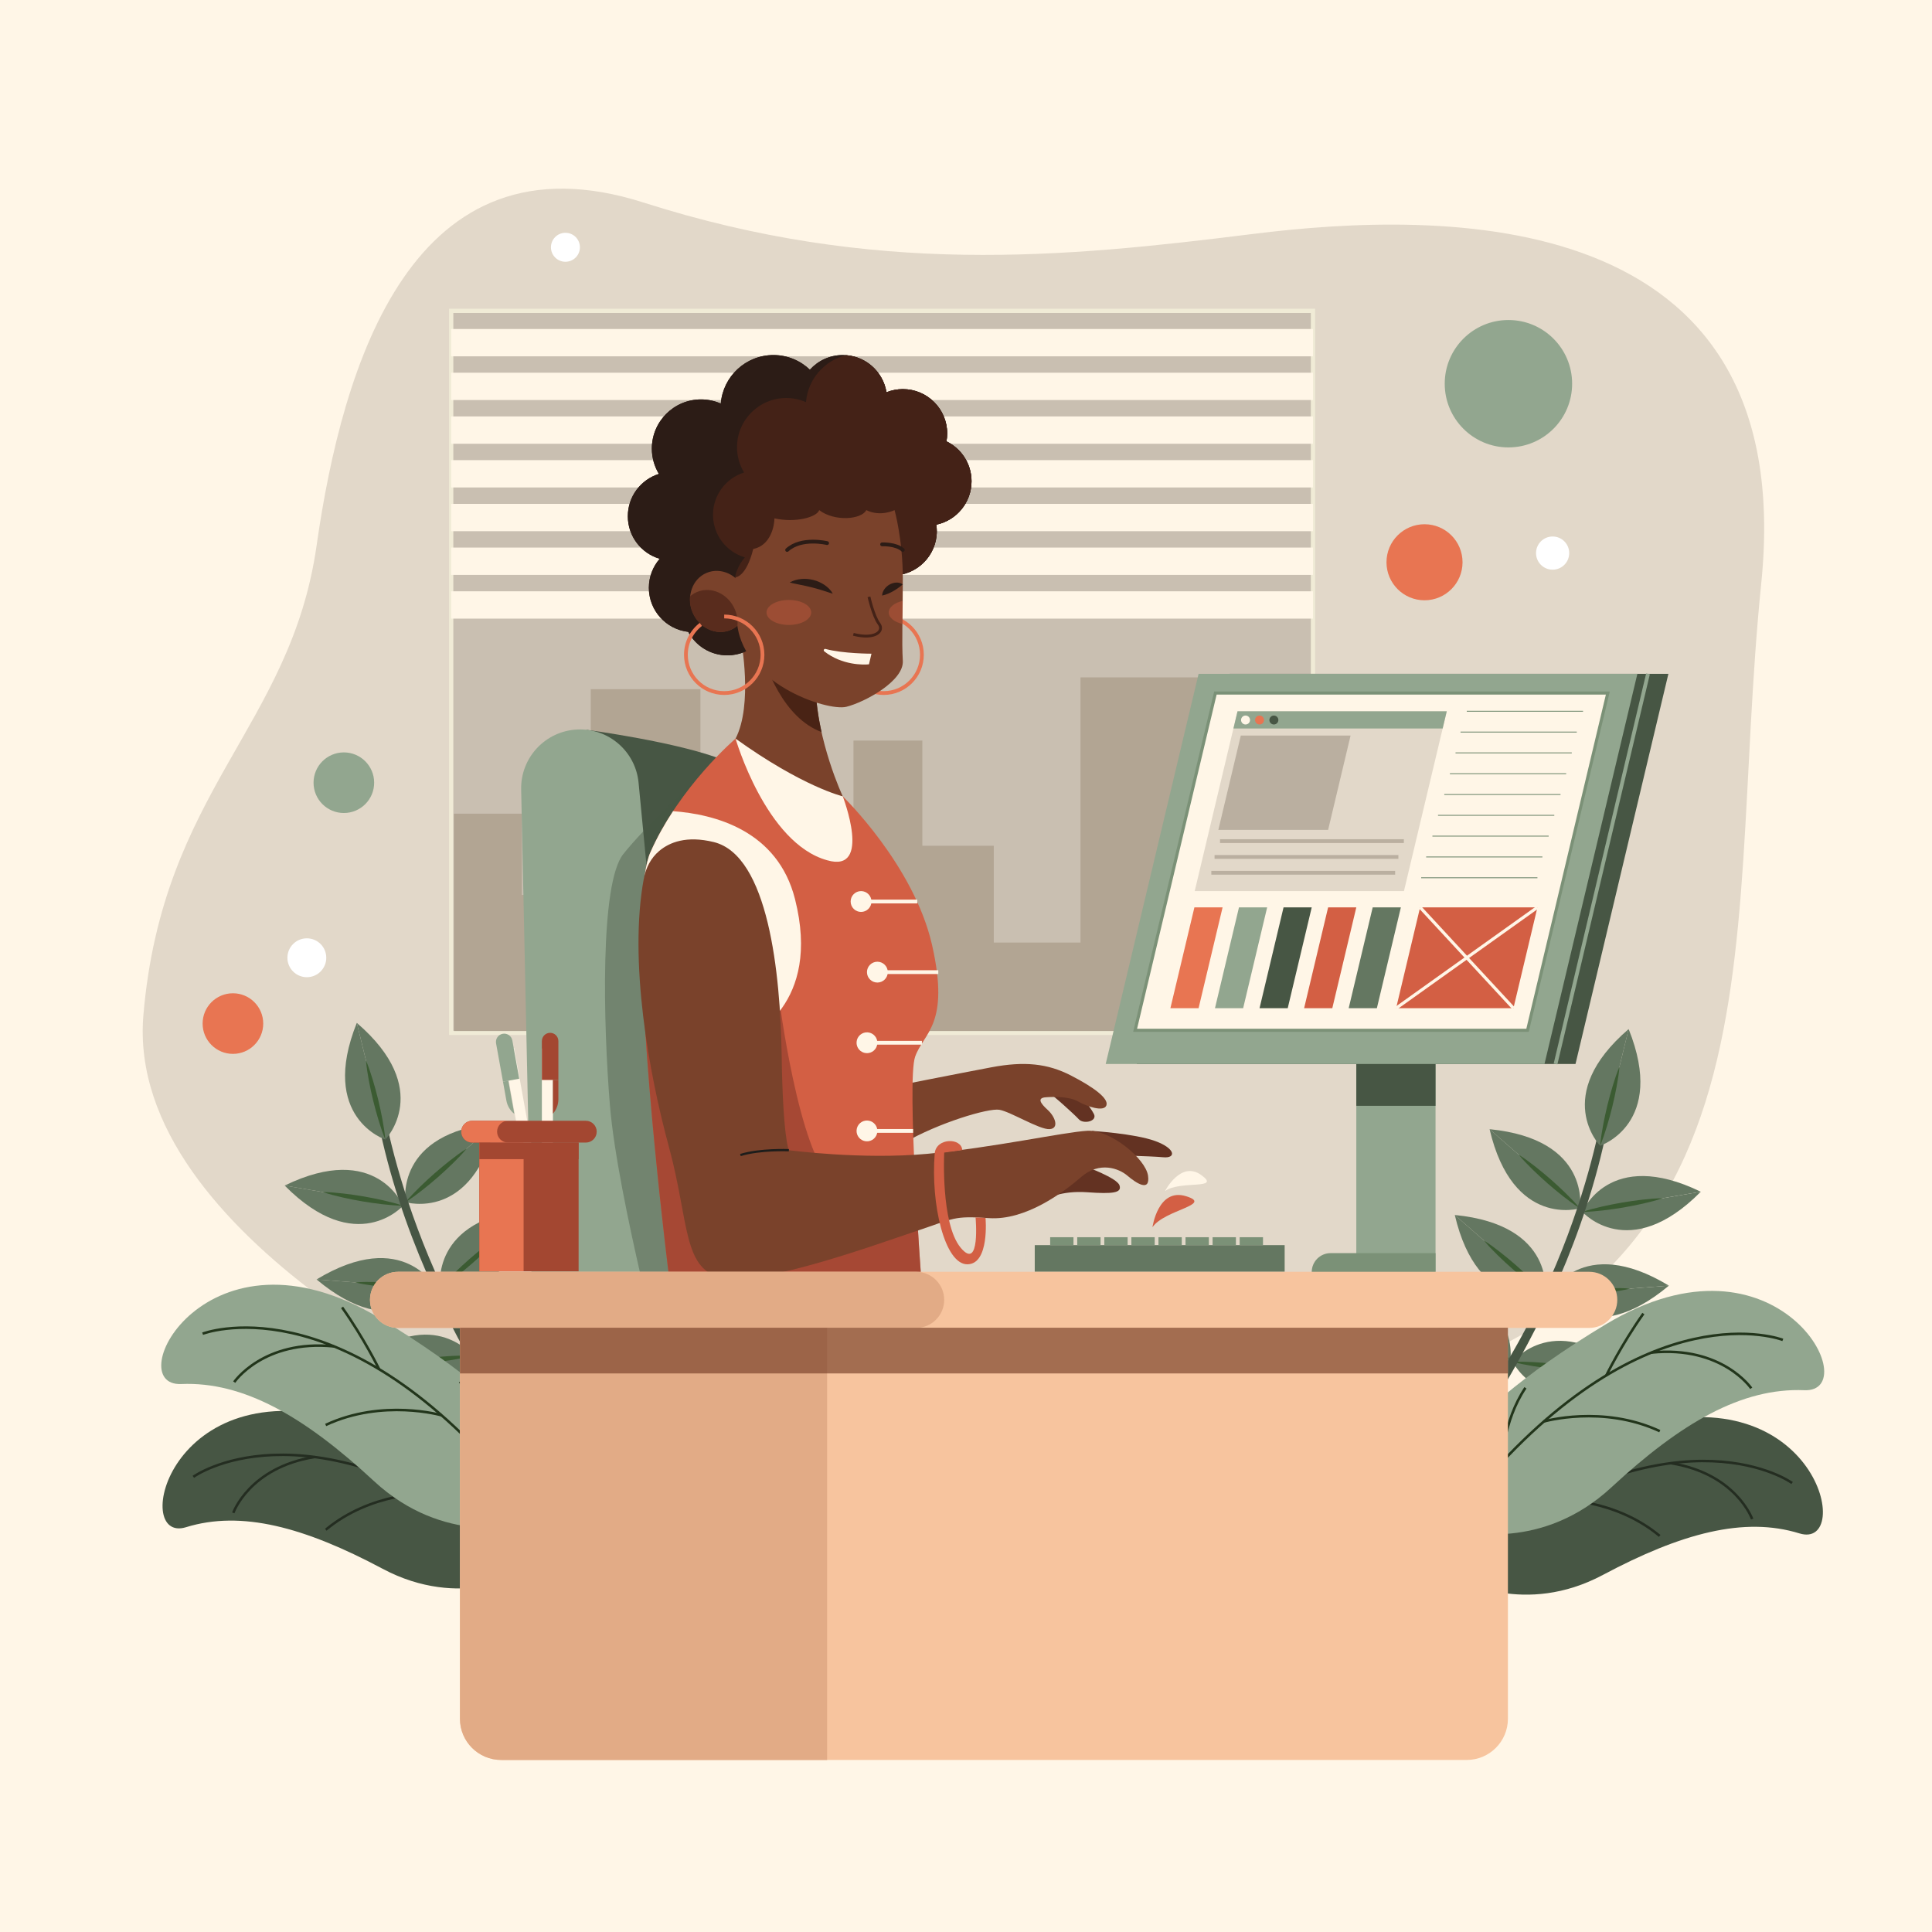 <?xml version="1.0" encoding="utf-8"?>
<!-- Generator: Adobe Illustrator 27.5.0, SVG Export Plug-In . SVG Version: 6.00 Build 0)  -->
<svg version="1.1" xmlns="http://www.w3.org/2000/svg" xmlns:xlink="http://www.w3.org/1999/xlink" x="0px" y="0px"
	 viewBox="0 0 500 500" style="enable-background:new 0 0 500 500;" xml:space="preserve">
<g id="BACKGROUND">
	<rect style="fill:#FFF6E7;" width="500" height="500"/>
</g>
<g id="OBJECTS">
	<path style="fill:#E2D8C9;" d="M130.893,364.064c0,0-98.735-43.217-93.781-101.374c4.954-58.157,38.104-74.467,44.813-121.441
		c6.709-46.974,24.808-107.92,84.621-88.831s108.794,14.235,157.624,8.139c48.831-6.097,141.675-8.314,131.643,90.38
		c-10.032,98.695,9.947,188.895-115.905,213.128S130.893,364.064,130.893,364.064z"/>
	<g>
		<g>
			
				<rect x="116.769" y="80.446" style="fill:#C9BFB1;stroke:#F0EBD6;stroke-width:1.105;stroke-miterlimit:10;" width="223.032" height="186.853"/>
			<g>
				<rect x="116.769" y="85.145" style="fill:#FFF6E7;" width="223.032" height="7.071"/>
				<rect x="116.769" y="96.459" style="fill:#FFF6E7;" width="223.032" height="7.071"/>
				<rect x="116.769" y="107.772" style="fill:#FFF6E7;" width="223.032" height="7.071"/>
				<rect x="116.769" y="119.085" style="fill:#FFF6E7;" width="223.032" height="7.071"/>
				<rect x="116.769" y="130.399" style="fill:#FFF6E7;" width="223.032" height="7.071"/>
				<rect x="116.769" y="141.712" style="fill:#FFF6E7;" width="223.032" height="7.071"/>
				<rect x="116.769" y="153.026" style="fill:#FFF6E7;" width="223.032" height="7.071"/>
			</g>
		</g>
		<polygon style="fill:#B2A593;" points="117.474,266.829 117.474,210.577 135.061,210.577 135.061,231.611 152.885,231.611 
			152.885,178.363 181.27,178.363 181.27,207.827 200.414,207.827 200.414,256.198 220.878,256.198 220.878,191.653 
			238.702,191.653 238.702,218.878 257.185,218.878 257.185,243.936 279.63,243.936 279.63,175.31 313.296,175.31 313.296,238.89 
			329.139,238.89 329.139,266.829 		"/>
	</g>
	<g>
		<g>
			<g>
				<path style="fill:#647761;" d="M122.957,350.404c0,0,17.356,5.261,23.376-20.484
					C135.409,339.491,122.957,350.404,122.957,350.404z"/>
				<path style="fill:#647761;" d="M122.957,350.404c0,0-2.937-17.896,23.376-20.484
					C135.409,339.491,122.957,350.404,122.957,350.404z"/>
				<g>
					<path style="fill:#3B5B32;" d="M122.957,350.404c1.143-1.364,2.371-2.631,3.63-3.863c1.253-1.238,2.557-2.418,3.872-3.587
						c1.33-1.15,2.671-2.288,4.063-3.368c1.386-1.086,2.804-2.138,4.307-3.09c-1.142,1.366-2.37,2.633-3.629,3.864
						c-1.254,1.238-2.558,2.418-3.873,3.586c-1.331,1.149-2.672,2.287-4.065,3.367C125.876,348.398,124.459,349.45,122.957,350.404z
						"/>
				</g>
			</g>
			<g>
				<path style="fill:#647761;" d="M122.336,350.846c0,0-11.204-14.261-30.896,3.382
					C105.877,352.648,122.336,350.846,122.336,350.846z"/>
				<path style="fill:#647761;" d="M122.336,350.846c0,0-7.854,16.347-30.896,3.382
					C105.877,352.648,122.336,350.846,122.336,350.846z"/>
				<g>
					<path style="fill:#3B5B32;" d="M122.336,350.846c-1.718,0.463-3.451,0.796-5.189,1.084c-1.737,0.296-3.482,0.515-5.229,0.72
						c-1.75,0.18-3.501,0.343-5.26,0.43c-1.759,0.095-3.523,0.144-5.301,0.062c1.718-0.464,3.451-0.798,5.189-1.086
						c1.737-0.296,3.482-0.515,5.229-0.718c1.75-0.178,3.501-0.342,5.261-0.428C118.794,350.816,120.558,350.766,122.336,350.846z"
						/>
				</g>
			</g>
			<g>
				<path style="fill:#647761;" d="M104.309,312.041c0,0-6.864-16.786-30.639-5.22C87.987,309.26,104.309,312.041,104.309,312.041z"
					/>
				<path style="fill:#647761;" d="M104.309,312.041c0,0-12.035,13.567-30.639-5.22C87.987,309.26,104.309,312.041,104.309,312.041z
					"/>
				<g>
					<path style="fill:#3B5B32;" d="M104.309,312.041c-1.779-0.026-3.537-0.181-5.287-0.381c-1.751-0.192-3.49-0.459-5.226-0.742
						c-1.732-0.307-3.461-0.63-5.177-1.029c-1.717-0.391-3.427-0.827-5.115-1.394c1.78,0.025,3.537,0.179,5.287,0.379
						c1.751,0.192,3.49,0.46,5.225,0.744c1.732,0.308,3.46,0.631,5.176,1.03C100.911,311.041,102.621,311.477,104.309,312.041z"/>
				</g>
			</g>
			<g>
				<path style="fill:#647761;" d="M104.953,311.116c0,0,17.356,5.261,23.376-20.484
					C117.405,300.204,104.953,311.116,104.953,311.116z"/>
				<path style="fill:#647761;" d="M104.953,311.116c0,0-2.937-17.896,23.376-20.484
					C117.405,300.204,104.953,311.116,104.953,311.116z"/>
				<g>
					<path style="fill:#3B5B32;" d="M104.953,311.116c1.143-1.364,2.371-2.631,3.63-3.863c1.253-1.238,2.557-2.418,3.871-3.587
						c1.33-1.15,2.672-2.288,4.063-3.368c1.386-1.086,2.804-2.137,4.307-3.09c-1.142,1.366-2.37,2.633-3.629,3.864
						c-1.254,1.238-2.558,2.418-3.873,3.586c-1.331,1.149-2.673,2.287-4.065,3.367C107.872,309.111,106.455,310.163,104.953,311.116
						z"/>
				</g>
			</g>
			<g>
				<path style="fill:#647761;" d="M113.958,333.32c0,0,17.356,5.261,23.376-20.484C126.41,322.408,113.958,333.32,113.958,333.32z"
					/>
				<path style="fill:#647761;" d="M113.958,333.32c0,0-2.937-17.896,23.376-20.484C126.41,322.408,113.958,333.32,113.958,333.32z"
					/>
				<g>
					<path style="fill:#3B5B32;" d="M113.958,333.32c1.143-1.364,2.371-2.631,3.63-3.863c1.253-1.238,2.558-2.418,3.872-3.587
						c1.33-1.15,2.671-2.288,4.063-3.368c1.386-1.086,2.804-2.137,4.307-3.09c-1.142,1.366-2.37,2.633-3.629,3.864
						c-1.254,1.238-2.558,2.418-3.873,3.586c-1.331,1.149-2.673,2.287-4.065,3.367C116.877,331.315,115.46,332.366,113.958,333.32z"
						/>
				</g>
			</g>
			<g>
				<path style="fill:#647761;" d="M112.915,333.505c0,0-8.376-16.085-30.989-2.385C96.407,332.235,112.915,333.505,112.915,333.505
					z"/>
				<path style="fill:#647761;" d="M112.915,333.505c0,0-10.739,14.614-30.989-2.385
					C96.407,332.235,112.915,333.505,112.915,333.505z"/>
				<g>
					<path style="fill:#3B5B32;" d="M112.915,333.505c-1.774,0.137-3.539,0.145-5.3,0.106c-1.761-0.03-3.517-0.137-5.272-0.259
						c-1.753-0.146-3.504-0.309-5.249-0.549c-1.746-0.231-3.489-0.509-5.221-0.918c1.775-0.139,3.539-0.147,5.3-0.108
						c1.762,0.03,3.517,0.137,5.271,0.261c1.753,0.148,3.504,0.311,5.249,0.551C109.44,332.821,111.183,333.098,112.915,333.505z"/>
				</g>
			</g>
			<path style="fill:#475644;" d="M145.248,386.556c0,0-38.778-44.465-48.364-101.75c2.046,0,2.046,0,2.046,0
				s7.997,56,49.379,97.829C150.476,388.299,145.248,386.556,145.248,386.556z"/>
			<g>
				<path style="fill:#647761;" d="M99.718,294.915c0,0,12.68-12.966-7.377-30.193C95.789,278.831,99.718,294.915,99.718,294.915z"
					/>
				<path style="fill:#647761;" d="M99.718,294.915c0,0-17.23-5.658-7.377-30.193C95.789,278.831,99.718,294.915,99.718,294.915z"/>
				<g>
					<path style="fill:#3B5B32;" d="M99.718,294.915c-0.683-1.644-1.239-3.318-1.75-5.004c-0.52-1.683-0.964-3.385-1.395-5.091
						c-0.406-1.711-0.796-3.426-1.112-5.159c-0.323-1.731-0.601-3.474-0.752-5.247c0.684,1.643,1.241,3.318,1.752,5.003
						c0.519,1.684,0.964,3.385,1.393,5.091c0.405,1.712,0.795,3.427,1.11,5.16C99.287,291.399,99.566,293.141,99.718,294.915z"/>
				</g>
			</g>
		</g>
		<g>
			<g>
				<path style="fill:#475644;" d="M136.077,407.088c0,0-16.799,9.704-37.065-1.096c-20.266-10.8-36.561-15.179-50.869-10.752
					c-14.308,4.427-4.546-41.145,42.14-27.562c46.685,13.583,53.349,29.265,53.349,29.265L136.077,407.088z"/>
				<path style="fill:none;stroke:#242D21;stroke-width:0.65;stroke-miterlimit:10;" d="M50.035,382.202
					c0,0,28.287-20.551,80.761,16.394"/>
				<path style="fill:none;stroke:#242D21;stroke-width:0.65;stroke-miterlimit:10;" d="M60.374,391.533
					c0,0,4.142-11.755,21.043-14.46"/>
				<path style="fill:none;stroke:#29593E;stroke-width:0.65;stroke-miterlimit:10;" d="M93.334,379.613
					c0,0-5.388-6.229-12.432-12.12"/>
				<path style="fill:none;stroke:#242D21;stroke-width:0.65;stroke-miterlimit:10;" d="M110.709,386.504
					c0,0-14.729-0.331-26.399,9.387"/>
				<path style="fill:none;stroke:#29593E;stroke-width:0.65;stroke-miterlimit:10;" d="M122.908,393.353
					c0,0-2.607-9.349-9.968-15.822"/>
			</g>
			<g>
				<path style="fill:#92A68F;" d="M134.975,394.611c0,0-20.11,5.471-38.196-11.306c-18.086-16.776-33.81-25.794-49.885-25.12
					c-16.075,0.674,6.564-43.981,51.328-17.068c44.763,26.913,47.383,45.029,47.383,45.029L134.975,394.611z"/>
				<path style="fill:none;stroke:#22351B;stroke-width:0.66;stroke-miterlimit:10;" d="M52.436,345.162
					c0,0,35.017-13.586,79.384,39.179"/>
				<path style="fill:none;stroke:#22351B;stroke-width:0.66;stroke-miterlimit:10;" d="M60.615,357.689
					c0,0,7.526-11.073,25.823-9.246"/>
				<path style="fill:none;stroke:#22351B;stroke-width:0.66;stroke-miterlimit:10;" d="M98.117,354.35
					c0,0-3.888-7.947-9.588-15.998"/>
				<path style="fill:none;stroke:#22351B;stroke-width:0.66;stroke-miterlimit:10;" d="M114.274,366.273
					c0,0-15.207-4.384-29.994,2.508"/>
				<path style="fill:none;stroke:#22351B;stroke-width:0.66;stroke-miterlimit:10;" d="M125.065,376.732
					c0,0-0.144-10.425-6.014-19.167"/>
			</g>
		</g>
	</g>
	<g>
		<g>
			<g>
				<path style="fill:#647761;" d="M390.876,352.004c0,0-17.356,5.261-23.376-20.484
					C378.424,341.092,390.876,352.004,390.876,352.004z"/>
				<path style="fill:#647761;" d="M390.876,352.004c0,0,2.937-17.896-23.376-20.484
					C378.424,341.092,390.876,352.004,390.876,352.004z"/>
				<g>
					<path style="fill:#3B5B32;" d="M390.876,352.004c-1.503-0.954-2.919-2.005-4.306-3.092c-1.392-1.08-2.733-2.218-4.064-3.367
						c-1.315-1.168-2.619-2.348-3.873-3.586c-1.259-1.232-2.487-2.499-3.629-3.864c1.504,0.952,2.921,2.004,4.307,3.09
						c1.392,1.08,2.733,2.218,4.063,3.368c1.314,1.169,2.618,2.349,3.872,3.587C388.505,349.374,389.733,350.64,390.876,352.004z"/>
				</g>
			</g>
			<g>
				<path style="fill:#647761;" d="M391.497,352.447c0,0,11.204-14.261,30.896,3.382
					C407.956,354.249,391.497,352.447,391.497,352.447z"/>
				<path style="fill:#647761;" d="M391.497,352.447c0,0,7.854,16.347,30.896,3.382
					C407.956,354.249,391.497,352.447,391.497,352.447z"/>
				<g>
					<path style="fill:#3B5B32;" d="M391.497,352.447c1.778-0.08,3.542-0.031,5.3,0.064c1.76,0.087,3.511,0.25,5.261,0.428
						c1.747,0.203,3.492,0.422,5.229,0.718c1.738,0.287,3.47,0.621,5.189,1.086c-1.778,0.082-3.542,0.033-5.301-0.062
						c-1.76-0.087-3.511-0.25-5.26-0.43c-1.747-0.204-3.492-0.424-5.229-0.72C394.948,353.243,393.216,352.91,391.497,352.447z"/>
				</g>
			</g>
			<g>
				<path style="fill:#647761;" d="M409.524,313.642c0,0,6.864-16.786,30.639-5.22C425.846,310.861,409.524,313.642,409.524,313.642
					z"/>
				<path style="fill:#647761;" d="M409.524,313.642c0,0,12.035,13.567,30.639-5.22
					C425.846,310.861,409.524,313.642,409.524,313.642z"/>
				<g>
					<path style="fill:#3B5B32;" d="M409.524,313.642c1.688-0.564,3.398-1.001,5.115-1.392c1.716-0.399,3.445-0.722,5.176-1.03
						c1.736-0.284,3.474-0.552,5.225-0.744c1.75-0.2,3.508-0.354,5.287-0.379c-1.688,0.566-3.397,1.003-5.115,1.393
						c-1.716,0.399-3.445,0.722-5.177,1.029c-1.736,0.282-3.474,0.55-5.226,0.742C413.061,313.461,411.304,313.616,409.524,313.642z
						"/>
				</g>
			</g>
			<g>
				<path style="fill:#647761;" d="M408.88,312.717c0,0-17.356,5.261-23.376-20.484C396.427,301.805,408.88,312.717,408.88,312.717z
					"/>
				<path style="fill:#647761;" d="M408.88,312.717c0,0,2.937-17.896-23.376-20.484C396.427,301.805,408.88,312.717,408.88,312.717z
					"/>
				<g>
					<path style="fill:#3B5B32;" d="M408.88,312.717c-1.503-0.954-2.919-2.005-4.306-3.092c-1.392-1.08-2.733-2.218-4.065-3.367
						c-1.315-1.168-2.619-2.348-3.873-3.586c-1.259-1.232-2.487-2.499-3.629-3.864c1.504,0.952,2.921,2.004,4.307,3.09
						c1.392,1.08,2.733,2.218,4.063,3.368c1.314,1.169,2.618,2.349,3.872,3.587C406.509,310.087,407.737,311.353,408.88,312.717z"/>
				</g>
			</g>
			<g>
				<path style="fill:#647761;" d="M399.875,334.921c0,0-17.356,5.261-23.376-20.484
					C387.423,324.009,399.875,334.921,399.875,334.921z"/>
				<path style="fill:#647761;" d="M399.875,334.921c0,0,2.937-17.896-23.376-20.484
					C387.423,324.009,399.875,334.921,399.875,334.921z"/>
				<g>
					<path style="fill:#3B5B32;" d="M399.875,334.921c-1.503-0.954-2.919-2.005-4.306-3.092c-1.392-1.08-2.733-2.218-4.065-3.367
						c-1.315-1.168-2.619-2.348-3.873-3.586c-1.259-1.232-2.487-2.499-3.629-3.864c1.504,0.952,2.921,2.004,4.307,3.09
						c1.392,1.08,2.733,2.218,4.063,3.368c1.314,1.169,2.618,2.349,3.871,3.587C397.504,332.29,398.733,333.557,399.875,334.921z"/>
				</g>
			</g>
			<g>
				<path style="fill:#647761;" d="M400.918,335.106c0,0,8.376-16.085,30.989-2.385
					C417.426,333.836,400.918,335.106,400.918,335.106z"/>
				<path style="fill:#647761;" d="M400.918,335.106c0,0,10.739,14.614,30.989-2.385
					C417.426,333.836,400.918,335.106,400.918,335.106z"/>
				<g>
					<path style="fill:#3B5B32;" d="M400.918,335.106c1.733-0.407,3.475-0.684,5.221-0.916c1.745-0.24,3.497-0.403,5.249-0.551
						c1.754-0.123,3.51-0.23,5.271-0.261c1.761-0.039,3.525-0.031,5.3,0.108c-1.732,0.409-3.475,0.687-5.221,0.918
						c-1.745,0.24-3.497,0.402-5.249,0.549c-1.755,0.122-3.51,0.229-5.272,0.259C404.457,335.25,402.692,335.243,400.918,335.106z"
						/>
				</g>
			</g>
			<path style="fill:#475644;" d="M368.585,388.157c0,0,38.779-44.465,48.364-101.75c-2.046,0-2.046,0-2.046,0
				s-7.997,56-49.379,97.829C363.357,389.9,368.585,388.157,368.585,388.157z"/>
			<g>
				<path style="fill:#647761;" d="M414.115,296.516c0,0-12.68-12.966,7.377-30.193
					C418.044,280.431,414.115,296.516,414.115,296.516z"/>
				<path style="fill:#647761;" d="M414.115,296.516c0,0,17.23-5.658,7.377-30.193C418.044,280.431,414.115,296.516,414.115,296.516
					z"/>
				<g>
					<path style="fill:#3B5B32;" d="M414.115,296.516c0.152-1.773,0.431-3.516,0.754-5.247c0.315-1.733,0.705-3.448,1.11-5.16
						c0.429-1.706,0.873-3.408,1.393-5.091c0.511-1.685,1.068-3.36,1.752-5.003c-0.151,1.773-0.429,3.516-0.752,5.247
						c-0.315,1.733-0.706,3.448-1.112,5.16c-0.43,1.705-0.875,3.407-1.395,5.09C415.353,293.197,414.797,294.872,414.115,296.516z"
						/>
				</g>
			</g>
		</g>
		<g>
			<g>
				<path style="fill:#475644;" d="M377.756,408.689c0,0,16.799,9.704,37.065-1.096c20.265-10.8,36.561-15.179,50.869-10.752
					c14.308,4.427,4.546-41.145-42.14-27.562c-46.685,13.583-53.349,29.265-53.349,29.265L377.756,408.689z"/>
				<path style="fill:none;stroke:#242D21;stroke-width:0.65;stroke-miterlimit:10;" d="M463.798,383.803
					c0,0-28.287-20.551-80.761,16.394"/>
				<path style="fill:none;stroke:#242D21;stroke-width:0.65;stroke-miterlimit:10;" d="M453.459,393.134
					c0,0-4.142-11.755-21.043-14.46"/>
				<path style="fill:none;stroke:#29593E;stroke-width:0.65;stroke-miterlimit:10;" d="M420.499,381.214
					c0,0,5.388-6.229,12.432-12.12"/>
				<path style="fill:none;stroke:#242D21;stroke-width:0.65;stroke-miterlimit:10;" d="M403.123,388.105
					c0,0,14.729-0.331,26.4,9.387"/>
				<path style="fill:none;stroke:#29593E;stroke-width:0.65;stroke-miterlimit:10;" d="M390.925,394.954
					c0,0,2.607-9.349,9.968-15.822"/>
			</g>
			<g>
				<path style="fill:#92A68F;" d="M378.858,396.212c0,0,20.11,5.471,38.196-11.306c18.086-16.776,33.81-25.794,49.885-25.12
					c16.075,0.674-6.565-43.981-51.328-17.068c-44.763,26.913-47.383,45.029-47.383,45.029L378.858,396.212z"/>
				<path style="fill:none;stroke:#22351B;stroke-width:0.66;stroke-miterlimit:10;" d="M461.397,346.763
					c0,0-35.017-13.586-79.384,39.179"/>
				<path style="fill:none;stroke:#22351B;stroke-width:0.66;stroke-miterlimit:10;" d="M453.218,359.29
					c0,0-7.526-11.073-25.822-9.246"/>
				<path style="fill:none;stroke:#22351B;stroke-width:0.66;stroke-miterlimit:10;" d="M415.716,355.951
					c0,0,3.888-7.947,9.588-15.998"/>
				<path style="fill:none;stroke:#22351B;stroke-width:0.66;stroke-miterlimit:10;" d="M399.559,367.874
					c0,0,15.207-4.384,29.994,2.508"/>
				<path style="fill:none;stroke:#22351B;stroke-width:0.66;stroke-miterlimit:10;" d="M388.768,378.333
					c0,0,0.144-10.425,6.014-19.167"/>
			</g>
		</g>
	</g>
	<g>
		<circle style="fill:#E87552;" cx="60.28" cy="264.901" r="7.843"/>
		<circle style="fill:#E87552;" cx="368.663" cy="145.512" r="9.841"/>
		<circle style="fill:#92A68F;" cx="390.38" cy="99.304" r="16.486"/>
		<circle style="fill:#92A68F;" cx="88.989" cy="202.563" r="7.843"/>
		<path style="fill:#FFFFFF;" d="M84.441,247.868c0,2.778-2.252,5.03-5.03,5.03c-2.778,0-5.03-2.252-5.03-5.03
			c0-2.778,2.252-5.03,5.03-5.03C82.189,242.838,84.441,245.09,84.441,247.868z"/>
		<path style="fill:#FFFFFF;" d="M406.111,143.14c0,2.371-1.922,4.294-4.293,4.294c-2.371,0-4.294-1.922-4.294-4.294
			c0-2.371,1.922-4.294,4.294-4.294C404.189,138.847,406.111,140.769,406.111,143.14z"/>
		<path style="fill:#FFFFFF;" d="M150.082,63.996c0,2.071-1.679,3.749-3.749,3.749c-2.071,0-3.749-1.679-3.749-3.749
			s1.679-3.749,3.749-3.749C148.403,60.247,150.082,61.925,150.082,63.996z"/>
	</g>
	<g>
		<path style="fill:#475644;" d="M151.822,188.878c0,0,23.79,3.148,35.601,7.891c11.812,4.743,8.722,81.239,8.722,81.239
			l-41.753-13.545L151.822,188.878z"/>
		<path style="fill:#92A68F;" d="M137.562,330.24l-2.686-125.907c-0.176-8.269,6.28-15.168,14.543-15.539l0,0
			c8.102-0.364,15.068,5.686,15.842,13.759l12.253,127.687H137.562z"/>
		<path style="opacity:0.42;fill:#475644;" d="M171.742,270.092l24.403,7.917c0,0,0.003-0.084,0.009-0.24l-15.921-76.019
			c0,0-12.906,11.684-18.943,19.305c-6.036,7.621-5.174,43.792-3.449,64.944c0.99,12.14,4.866,30.661,7.99,44.242h11.682
			L171.742,270.092z"/>
		<path style="fill:#633222;" d="M282.616,292.682c0,0,10.992,0.67,16.328,2.61c5.336,1.94,5.497,4.527,2.102,4.204
			c-3.396-0.323-14.714-0.571-14.714-0.571L282.616,292.682z"/>
		<path style="fill:#633222;" d="M278.463,282.034c0,0,3.665,4.312,4.635,6.252c0.97,1.94-2.695,2.695-3.881,1.401
			c-1.186-1.294-6.899-6.468-7.977-7.007C270.163,282.142,278.463,282.034,278.463,282.034z"/>
		<path style="fill:#7A422B;" d="M230.872,281.226c0,0,17.139-3.395,25.709-5.012c8.57-1.617,14.552-0.97,20.535,2.102
			c5.983,3.072,9.863,5.983,9.216,7.761c-0.647,1.779-5.066,0.27-7.33-1.024c-2.264-1.293-6.09-1.24-8.354-1.078
			c-2.264,0.162-1.455,1.51,0.485,3.261c1.94,1.751,3.072,4.823,0.485,4.985c-2.587,0.162-10.116-4.527-12.981-5.012
			c-2.865-0.485-15.8,3.396-24.693,8.57C225.051,300.952,230.872,281.226,230.872,281.226z"/>
		<path style="fill:#633222;" d="M270.648,310.33c0,0,3.881-2.264,10.672-1.779c6.791,0.485,9.055,0.162,8.408-1.779
			c-0.647-1.94-8.731-4.851-8.731-4.851S272.588,306.934,270.648,310.33z"/>
		<path style="fill:#D35F44;" d="M190.363,191.152c0,0-14.441,12.329-21.976,29.282c-7.221,15.384,4.709,109.573,4.709,109.573
			l65.315,0.943c0,0-3.779-51.177-1.581-57.456c2.198-6.279,9.088-8.163,4.395-28.884s-23.124-38.521-23.124-38.521L190.363,191.152
			z"/>
		<path style="opacity:0.69;fill:#933F2E;" d="M238.411,330.95c0,0-0.658-8.915-1.265-19.759c-5.98-0.132-15.828-1.078-21.634-5.535
			c-8.756-6.721-13.924-47.498-13.924-47.498l-35.501-19.329c-0.454,32.246,7.009,91.177,7.009,91.177L238.411,330.95z"/>
		<path style="fill:#FFF6E7;" d="M192.247,269.413c2.198-1.256,20.408-9.419,13.5-36.733c-4.48-17.716-20.708-21.956-31.565-22.751
			c-2.116,3.22-4.127,6.749-5.797,10.507c-2.583,5.503-2.715,21.093-1.82,38.846C177.89,264.427,191.017,270.116,192.247,269.413z"
			/>
		<path style="fill:#7A422B;" d="M166.623,227.361c0.511-2.749,1.837-5.321,3.972-7.127c2.642-2.235,7.05-4.038,14.115-2.311
			c14.131,3.454,17.27,33.908,17.584,55.257c0.314,21.349,1.864,24.489,1.864,24.489s18.823,2.512,35.794,0.942
			s35.495-5.651,41.46-5.965c5.965-0.314,15.07,7.221,15.698,11.617c0.628,4.395-3.14,1.884-5.337,0
			c-2.198-1.884-7.221-3.768-11.93,0.314c-4.71,4.081-14.442,11.303-23.861,10.675c-9.419-0.628-8.791,0-19.152,3.454
			c-10.361,3.454-38.532,13.756-49.406,12.058c-10.874-1.697-8.947-14.284-14.328-34.036
			C167.899,277.652,162.684,248.553,166.623,227.361z"/>
		<path style="fill:none;stroke:#1D1D1B;stroke-width:0.583;stroke-miterlimit:10;" d="M204.158,297.669
			c0,0-7.516-0.314-12.539,1.256"/>
		<path style="fill:#FFF6E7;" d="M190.363,191.152c0,0,7.828,27.085,23.694,31.48c11.785,3.453,4.044-16.544,4.044-16.544
			L190.363,191.152z"/>
		<path style="fill:#7A422B;" d="M191.784,165.694c0,0,3.151,16.619-1.422,25.458c17.375,12.498,27.738,14.936,27.738,14.936
			s-6.706-14.326-7.011-28.348C210.785,163.719,191.784,165.694,191.784,165.694z"/>
		<path style="fill:#492315;" d="M196.146,165.661c1.965,7.447,6.665,20.097,16.462,23.801c-0.823-3.706-1.431-7.726-1.518-11.721
			C210.88,168.068,201.775,166.008,196.146,165.661z"/>
		<path style="fill:#FFF6E7;" d="M225.537,233.311c0,1.488-1.207,2.695-2.695,2.695c-1.488,0-2.695-1.206-2.695-2.695
			c0-1.488,1.206-2.695,2.695-2.695C224.33,230.617,225.537,231.823,225.537,233.311z"/>
		<circle style="fill:#FFF6E7;" cx="227.064" cy="251.587" r="2.695"/>
		<path style="fill:#FFF6E7;" d="M224.15,272.549c-1.483-0.121-2.588-1.421-2.467-2.905c0.121-1.483,1.421-2.588,2.905-2.467
			c1.483,0.121,2.588,1.421,2.467,2.905C226.934,271.566,225.634,272.67,224.15,272.549z"/>
		<path style="fill:#FFF6E7;" d="M224.15,295.368c-1.483-0.121-2.588-1.421-2.467-2.905c0.121-1.483,1.421-2.588,2.905-2.467
			c1.483,0.121,2.588,1.421,2.467,2.905C226.934,294.385,225.634,295.489,224.15,295.368z"/>
		<path style="fill:#2C1C16;" d="M251.432,124.548c0-4.549-2.653-8.468-6.49-10.326c0.119-0.662,0.191-1.34,0.191-2.037
			c0-6.34-5.14-11.48-11.48-11.48c-1.498,0-2.924,0.295-4.236,0.817c-0.884-5.461-5.608-9.635-11.318-9.635
			c-3.377,0-6.403,1.467-8.504,3.788c-2.455-2.341-5.771-3.788-9.432-3.788c-7.175,0-13.049,5.527-13.623,12.554
			c-1.565-0.686-3.291-1.074-5.109-1.074c-7.035,0-12.737,5.703-12.737,12.737c0,2.396,0.674,4.63,1.825,6.544
			c-4.66,1.461-8.041,5.813-8.041,10.955c0,5.218,3.484,9.616,8.251,11.011c-1.743,2.013-2.806,4.633-2.806,7.505
			c0,5.902,4.456,10.759,10.186,11.402c1.931,3.62,5.742,6.086,10.132,6.086c6.34,0,11.48-5.14,11.48-11.48
			c0-2.168-0.606-4.193-1.65-5.922c5.822-0.996,18.792-3.474,24.747-6.675c2.08,2.096,4.961,3.396,8.148,3.396
			c6.34,0,11.48-5.14,11.48-11.48c0-0.566-0.055-1.118-0.134-1.663C247.519,134.695,251.432,130.079,251.432,124.548z"/>
		<path style="fill:#2C1C16;" d="M251.432,124.548c0-4.549-2.653-8.468-6.49-10.326c0.119-0.662,0.191-1.34,0.191-2.037
			c0-6.34-5.14-11.48-11.48-11.48c-1.498,0-2.924,0.295-4.236,0.817c-0.884-5.461-5.608-9.635-11.318-9.635
			c-3.377,0-6.403,1.467-8.504,3.788c-2.455-2.341-5.771-3.788-9.432-3.788c-7.175,0-13.049,5.527-13.623,12.554
			c-1.565-0.686-3.291-1.074-5.109-1.074c-7.035,0-12.737,5.703-12.737,12.737c0,2.396,0.674,4.63,1.825,6.544
			c-4.66,1.461-8.041,5.813-8.041,10.955c0,5.218,3.484,9.616,8.251,11.011c-1.743,2.013-2.806,4.633-2.806,7.505
			c0,5.902,4.456,10.759,10.186,11.402c1.931,3.62,5.742,6.086,10.132,6.086c6.34,0,11.48-5.14,11.48-11.48
			c0-2.168-0.606-4.193-1.65-5.922c5.822-0.996,18.792-3.474,24.747-6.675c2.08,2.096,4.961,3.396,8.148,3.396
			c6.34,0,11.48-5.14,11.48-11.48c0-0.566-0.055-1.118-0.134-1.663C247.519,134.695,251.432,130.079,251.432,124.548z"/>
		<path style="fill:#442217;" d="M251.432,124.548c0-4.549-2.653-8.468-6.49-10.326c0.119-0.662,0.191-1.34,0.191-2.037
			c0-6.34-5.14-11.48-11.48-11.48c-1.498,0-2.924,0.295-4.236,0.817c-0.839-5.182-5.137-9.199-10.454-9.596
			c-5.629,1.374-9.892,6.221-10.376,12.15c-1.565-0.687-3.291-1.074-5.109-1.074c-7.035,0-12.737,5.703-12.737,12.737
			c0,2.396,0.674,4.63,1.824,6.544c-4.66,1.461-8.041,5.813-8.041,10.955c0,5.218,3.484,9.616,8.251,11.011
			c-1.744,2.013-2.806,4.633-2.806,7.505c0,5.384,3.712,9.886,8.712,11.126c0.661-1.45,1.04-3.056,1.04-4.754
			c0-2.168-0.606-4.193-1.65-5.922c5.822-0.996,18.792-3.474,24.747-6.675c2.08,2.096,4.961,3.396,8.148,3.396
			c6.34,0,11.48-5.14,11.48-11.48c0-0.566-0.055-1.118-0.134-1.663C247.519,134.695,251.432,130.079,251.432,124.548z"/>
		<circle style="fill:none;stroke:#E87552;stroke-width:0.979;stroke-miterlimit:10;" cx="228.681" cy="169.452" r="9.909"/>
		<path style="fill:#7A422B;" d="M231.513,132.018c0,0,2.134,7.62,2.134,17.679c0,10.059-0.305,16.155,0,21.337
			c0.305,5.182-9.754,10.669-14.631,11.888c-4.877,1.219-27.738-6.096-28.348-22.861c-0.305-10.669-0.305-10.669-0.305-10.669
			s2.743,0,4.572-7.316c4.572-0.915,5.487-6.096,5.487-7.925c5.487,1.219,10.98-0.305,11.586-2.134
			c3.959,3.048,10.97,2.439,12.189,0C227.855,133.847,231.513,132.018,231.513,132.018z"/>
		<path style="fill:none;stroke:#442217;stroke-width:0.734;stroke-miterlimit:10;" d="M224.89,154.46c0,0,1.132,5.012,2.587,6.953
			c1.455,1.94-0.97,4.204-6.629,2.749"/>
		<path style="fill:#FFF6E7;" d="M225.537,169.174c0,0-7.357,0-11.897-1.225c-0.38-0.103-0.618,0.384-0.309,0.628
			c4.616,3.64,10.234,3.493,11.56,3.346L225.537,169.174z"/>
		<g>
			<path style="fill:#2C1C16;" d="M215.512,153.652c-1.989-0.656-3.703-1.212-5.499-1.661c-0.895-0.21-1.789-0.439-2.72-0.608
				c-0.93-0.214-1.881-0.345-2.916-0.641c0.925-0.518,1.948-0.807,2.99-0.897c1.044-0.114,2.104,0.003,3.126,0.249
				c1.024,0.247,1.998,0.693,2.872,1.274C214.227,151.961,215.024,152.691,215.512,153.652z"/>
		</g>
		<g>
			<path style="fill:#2C1C16;" d="M228.285,154.137c0.022-0.667,0.288-1.211,0.618-1.691c0.341-0.472,0.783-0.863,1.29-1.155
				c0.999-0.57,2.348-0.785,3.451-0.064c-0.496,0.457-0.911,0.719-1.305,1.019c-0.395,0.278-0.778,0.513-1.176,0.745
				c-0.398,0.228-0.816,0.435-1.277,0.632C229.417,153.815,228.929,153.999,228.285,154.137z"/>
		</g>
		<path style="fill:none;stroke:#2C1C16;stroke-width:0.979;stroke-linecap:round;stroke-miterlimit:10;" d="M214.057,140.555
			c0,0-6.629-1.617-10.348,1.779"/>
		<path style="fill:none;stroke:#2C1C16;stroke-width:0.979;stroke-linecap:round;stroke-miterlimit:10;" d="M228.285,140.878
			c0,0,3.604-0.162,5.359,1.455"/>
		<path style="opacity:0.38;fill:#D35F44;" d="M209.944,158.503c0,1.786-2.59,3.234-5.786,3.234c-3.195,0-5.786-1.448-5.786-3.234
			c0-1.786,2.59-3.234,5.786-3.234C207.354,155.269,209.944,156.717,209.944,158.503z"/>
		<path style="opacity:0.38;fill:#D35F44;" d="M230.004,158.503c0,1.34,1.459,2.49,3.537,2.98c0.022-1.806,0.051-3.782,0.074-5.976
			C231.498,155.988,230.004,157.147,230.004,158.503z"/>
		
			<ellipse transform="matrix(0.921 -0.39 0.39 0.921 -45.971 84.773)" style="fill:#7A422B;" cx="185.922" cy="155.673" rx="7.276" ry="8.004"/>
		<path style="fill:#592C1D;" d="M180.378,153.211c-0.673,0.285-1.275,0.671-1.802,1.134c-0.131,1.355,0.063,2.787,0.646,4.164
			c1.723,4.071,6.119,6.101,9.82,4.535c0.673-0.285,1.275-0.671,1.802-1.134c0.131-1.355-0.063-2.787-0.646-4.164
			C188.475,153.675,184.078,151.645,180.378,153.211z"/>
		<path style="fill:none;stroke:#E87552;stroke-width:0.979;stroke-miterlimit:10;" d="M187.423,159.543
			c5.473,0,9.909,4.436,9.909,9.909c0,5.473-4.436,9.909-9.909,9.909c-5.472,0-9.909-4.436-9.909-9.909
			c0-3.201,1.518-6.048,3.874-7.859"/>
		<path style="fill:#D35F44;" d="M244.357,298.284c0,0-0.926,18.351,4.248,24.603c5.174,6.252,3.875-7.824,3.875-7.824l2.575,0.128
			c0,0,1.095,12.008-4.726,12.008c-5.821,0-9.508-15.521-8.419-28.78c0.442-3.989,6.91-4.03,7.125-0.776
			C244.357,298.284,244.357,298.284,244.357,298.284z"/>
		
			<line style="fill:none;stroke:#FFF6E7;stroke-width:0.979;stroke-miterlimit:10;" x1="222.842" y1="233.311" x2="237.385" y2="233.311"/>
		
			<line style="fill:none;stroke:#FFF6E7;stroke-width:0.979;stroke-miterlimit:10;" x1="227.064" y1="251.587" x2="242.828" y2="251.587"/>
		
			<line style="fill:none;stroke:#FFF6E7;stroke-width:0.979;stroke-miterlimit:10;" x1="224.369" y1="269.863" x2="238.59" y2="269.863"/>
		
			<line style="fill:none;stroke:#FFF6E7;stroke-width:0.979;stroke-miterlimit:10;" x1="224.369" y1="292.682" x2="236.307" y2="292.682"/>
	</g>
	<g>
		<rect x="267.792" y="322.241" style="fill:#647761;" width="64.676" height="6.899"/>
		<rect x="271.78" y="320.193" style="fill:#7B9177;" width="6.036" height="2.048"/>
		<rect x="278.787" y="320.193" style="fill:#7B9177;" width="6.036" height="2.048"/>
		<rect x="285.793" y="320.193" style="fill:#7B9177;" width="6.036" height="2.048"/>
		<rect x="292.8" y="320.193" style="fill:#7B9177;" width="6.036" height="2.048"/>
		<rect x="299.806" y="320.193" style="fill:#7B9177;" width="6.036" height="2.048"/>
		<rect x="306.813" y="320.193" style="fill:#7B9177;" width="6.036" height="2.048"/>
		<rect x="313.819" y="320.193" style="fill:#7B9177;" width="6.036" height="2.048"/>
		<rect x="320.826" y="320.193" style="fill:#7B9177;" width="6.036" height="2.048"/>
	</g>
	<path style="fill:#D35F44;" d="M298.259,317.603c0,0,1.417-10.242,8.663-8.032C314.168,311.782,301.322,313.076,298.259,317.603z"
		/>
	<path style="fill:#FFF6E7;" d="M301.497,308.257c0,0,4.08-8.021,9.411-4.14C316.239,307.997,305.305,305.405,301.497,308.257z"/>
	<g>
		<g>
			<rect x="140.235" y="271.374" style="fill:#FFF6E7;" width="2.867" height="27.241"/>
			<path style="fill:#A34731;" d="M144.508,279.498h-4.273v-10.069c0-1.18,0.956-2.137,2.137-2.137l0,0
				c1.18,0,2.137,0.957,2.137,2.137V279.498z"/>
			<path style="fill:#A34731;" d="M144.508,279.498v4.993c0,1.37-0.5,2.692-1.406,3.72l0,0v-8.713H144.508z"/>
		</g>
		<g>
			
				<rect x="132.507" y="271.217" transform="matrix(-0.984 0.177 -0.177 -0.984 316.27 541.408)" style="fill:#FFF6E7;" width="2.867" height="27.241"/>
			<path style="fill:#92A68F;" d="M130.171,279.932l4.205-0.758l-1.786-9.909c-0.209-1.161-1.32-1.933-2.482-1.724l0,0
				c-1.161,0.209-1.933,1.32-1.724,2.482L130.171,279.932z"/>
			<path style="fill:#92A68F;" d="M130.171,279.932l0.885,4.914c0.243,1.348,0.969,2.561,2.043,3.412l0,0l-1.545-8.575
				L130.171,279.932z"/>
		</g>
		<g>
			<rect x="124.056" y="295.696" style="fill:#A34731;" width="25.688" height="33.335"/>
			<g>
				<rect x="124.056" y="295.696" style="fill:#E87552;" width="11.451" height="33.335"/>
				<path style="fill:#A34731;" d="M122.191,290.055h29.418c1.558,0,2.821,1.263,2.821,2.821l0,0c0,1.558-1.263,2.821-2.821,2.821
					h-29.418c-1.558,0-2.821-1.263-2.821-2.821l0,0C119.37,291.318,120.633,290.055,122.191,290.055z"/>
				<path style="fill:#E87552;" d="M128.645,292.875c0-1.558,1.263-2.821,2.821-2.821h-9.274c-1.558,0-2.821,1.263-2.821,2.821
					c0,1.558,1.263,2.821,2.821,2.821h9.274C129.908,295.696,128.645,294.433,128.645,292.875z"/>
				<rect x="124.056" y="295.696" style="fill:#A34731;" width="25.688" height="4.295"/>
			</g>
		</g>
	</g>
	<g>
		<g>
			<rect x="351.012" y="262.955" style="fill:#92A68F;" width="20.503" height="66.185"/>
			<rect x="351.012" y="262.955" style="fill:#475644;" width="20.503" height="23.228"/>
			<polygon style="fill:#475644;" points="431.779,174.388 318.221,174.388 294.183,275.354 407.741,275.354 			"/>
			<polygon style="fill:#92A68F;" points="423.751,174.388 310.193,174.388 286.155,275.354 399.713,275.354 			"/>
			<polygon style="fill:#FFF6E7;stroke:#7B9177;stroke-width:0.8;stroke-miterlimit:10;" points="416.107,179.361 
				314.546,179.361 293.766,266.643 395.327,266.643 			"/>
			<polygon style="fill:#E2D8C9;" points="374.423,184.076 320.269,184.076 309.188,230.617 363.343,230.617 			"/>
			<polygon style="fill:#BAAFA0;" points="349.53,190.356 321.12,190.356 315.308,214.771 343.717,214.771 			"/>
			<polygon style="fill:#D35F44;" points="397.887,234.82 367.523,234.82 361.31,260.916 391.675,260.916 			"/>
			<polygon style="fill:#E87552;" points="316.406,234.82 309.112,234.82 302.899,260.916 310.193,260.916 			"/>
			<polygon style="fill:#92A68F;" points="327.941,234.82 320.647,234.82 314.434,260.916 321.728,260.916 			"/>
			<polygon style="fill:#475644;" points="339.476,234.82 332.183,234.82 325.97,260.916 333.264,260.916 			"/>
			<polygon style="fill:#D35F44;" points="351.012,234.82 343.718,234.82 337.505,260.916 344.799,260.916 			"/>
			<polygon style="fill:#647761;" points="362.547,234.82 355.253,234.82 349.041,260.916 356.334,260.916 			"/>
			
				<line style="fill:none;stroke:#7B9177;stroke-width:0.239;stroke-miterlimit:10;" x1="379.599" y1="184.076" x2="409.686" y2="184.076"/>
			
				<line style="fill:none;stroke:#7B9177;stroke-width:0.239;stroke-miterlimit:10;" x1="377.982" y1="189.462" x2="408.069" y2="189.462"/>
			
				<line style="fill:none;stroke:#7B9177;stroke-width:0.239;stroke-miterlimit:10;" x1="376.688" y1="194.847" x2="406.776" y2="194.847"/>
			
				<line style="fill:none;stroke:#7B9177;stroke-width:0.239;stroke-miterlimit:10;" x1="375.233" y1="200.233" x2="405.321" y2="200.233"/>
			
				<line style="fill:none;stroke:#7B9177;stroke-width:0.239;stroke-miterlimit:10;" x1="373.778" y1="205.619" x2="403.865" y2="205.619"/>
			
				<line style="fill:none;stroke:#7B9177;stroke-width:0.239;stroke-miterlimit:10;" x1="372.161" y1="211.005" x2="402.248" y2="211.005"/>
			
				<line style="fill:none;stroke:#7B9177;stroke-width:0.239;stroke-miterlimit:10;" x1="370.706" y1="216.39" x2="400.793" y2="216.39"/>
			
				<line style="fill:none;stroke:#7B9177;stroke-width:0.239;stroke-miterlimit:10;" x1="369.089" y1="221.776" x2="399.176" y2="221.776"/>
			
				<line style="fill:none;stroke:#7B9177;stroke-width:0.239;stroke-miterlimit:10;" x1="367.8" y1="227.162" x2="397.887" y2="227.162"/>
			
				<line style="fill:none;stroke:#92A68F;stroke-width:0.979;stroke-miterlimit:10;" x1="402.572" y1="275.354" x2="426.502" y2="174.388"/>
			<path style="fill:#7B9177;" d="M344.365,324.307h27.15v4.888h-32.038l0,0C339.476,326.495,341.665,324.307,344.365,324.307z"/>
			<polygon style="fill:#92A68F;" points="319.207,188.536 373.361,188.536 374.423,184.076 320.269,184.076 			"/>
			<path style="fill:#FFF6E7;" d="M323.505,186.34c0,0.64-0.519,1.159-1.159,1.159c-0.64,0-1.159-0.519-1.159-1.159
				s0.519-1.159,1.159-1.159C322.986,185.182,323.505,185.7,323.505,186.34z"/>
			<circle style="fill:#E87552;" cx="325.97" cy="186.34" r="1.159"/>
			<path style="fill:#475644;" d="M330.839,186.34c0,0.64-0.519,1.159-1.159,1.159c-0.64,0-1.159-0.519-1.159-1.159
				s0.519-1.159,1.159-1.159C330.32,185.182,330.839,185.7,330.839,186.34z"/>
			
				<line style="fill:none;stroke:#BAAFA0;stroke-width:0.979;stroke-miterlimit:10;" x1="315.744" y1="217.681" x2="363.317" y2="217.681"/>
			
				<line style="fill:none;stroke:#BAAFA0;stroke-width:0.979;stroke-miterlimit:10;" x1="314.327" y1="221.776" x2="361.9" y2="221.776"/>
			
				<line style="fill:none;stroke:#BAAFA0;stroke-width:0.979;stroke-miterlimit:10;" x1="313.489" y1="225.871" x2="361.062" y2="225.871"/>
		</g>
		
			<line style="fill:none;stroke:#FFF6E7;stroke-width:0.8;stroke-miterlimit:10;" x1="367.523" y1="234.82" x2="391.675" y2="260.916"/>
		
			<line style="fill:none;stroke:#FFF6E7;stroke-width:0.8;stroke-miterlimit:10;" x1="361.31" y1="260.916" x2="397.887" y2="234.82"/>
	</g>
	<g>
		<path style="fill:#F7C49E;" d="M411.288,343.665H103.016c-4.011,0-7.263-3.252-7.263-7.263l0,0c0-4.011,3.252-7.263,7.263-7.263
			h308.273c4.011,0,7.263,3.252,7.263,7.263l0,0C418.551,340.413,415.299,343.665,411.288,343.665z"/>
		<path style="fill:#E2AB86;" d="M244.357,336.402L244.357,336.402c0-4.011-3.252-7.263-7.263-7.263H103.016
			c-4.011,0-7.263,3.251-7.263,7.263v0c0,4.011,3.251,7.263,7.263,7.263h134.078C241.105,343.665,244.357,340.413,244.357,336.402z"
			/>
		<path style="fill:#F7C49E;" d="M129.699,455.474h249.884c5.889,0,10.662-4.774,10.662-10.662V343.61H119.037v101.202
			C119.037,450.7,123.81,455.474,129.699,455.474z"/>
		<path style="fill:#E2AB86;" d="M129.699,455.474h84.358V343.61h-95.02v101.202C119.037,450.7,123.81,455.474,129.699,455.474z"/>
		<rect x="119.037" y="343.61" style="opacity:0.67;fill:#7A422B;" width="271.208" height="11.832"/>
	</g>
</g>
</svg>
